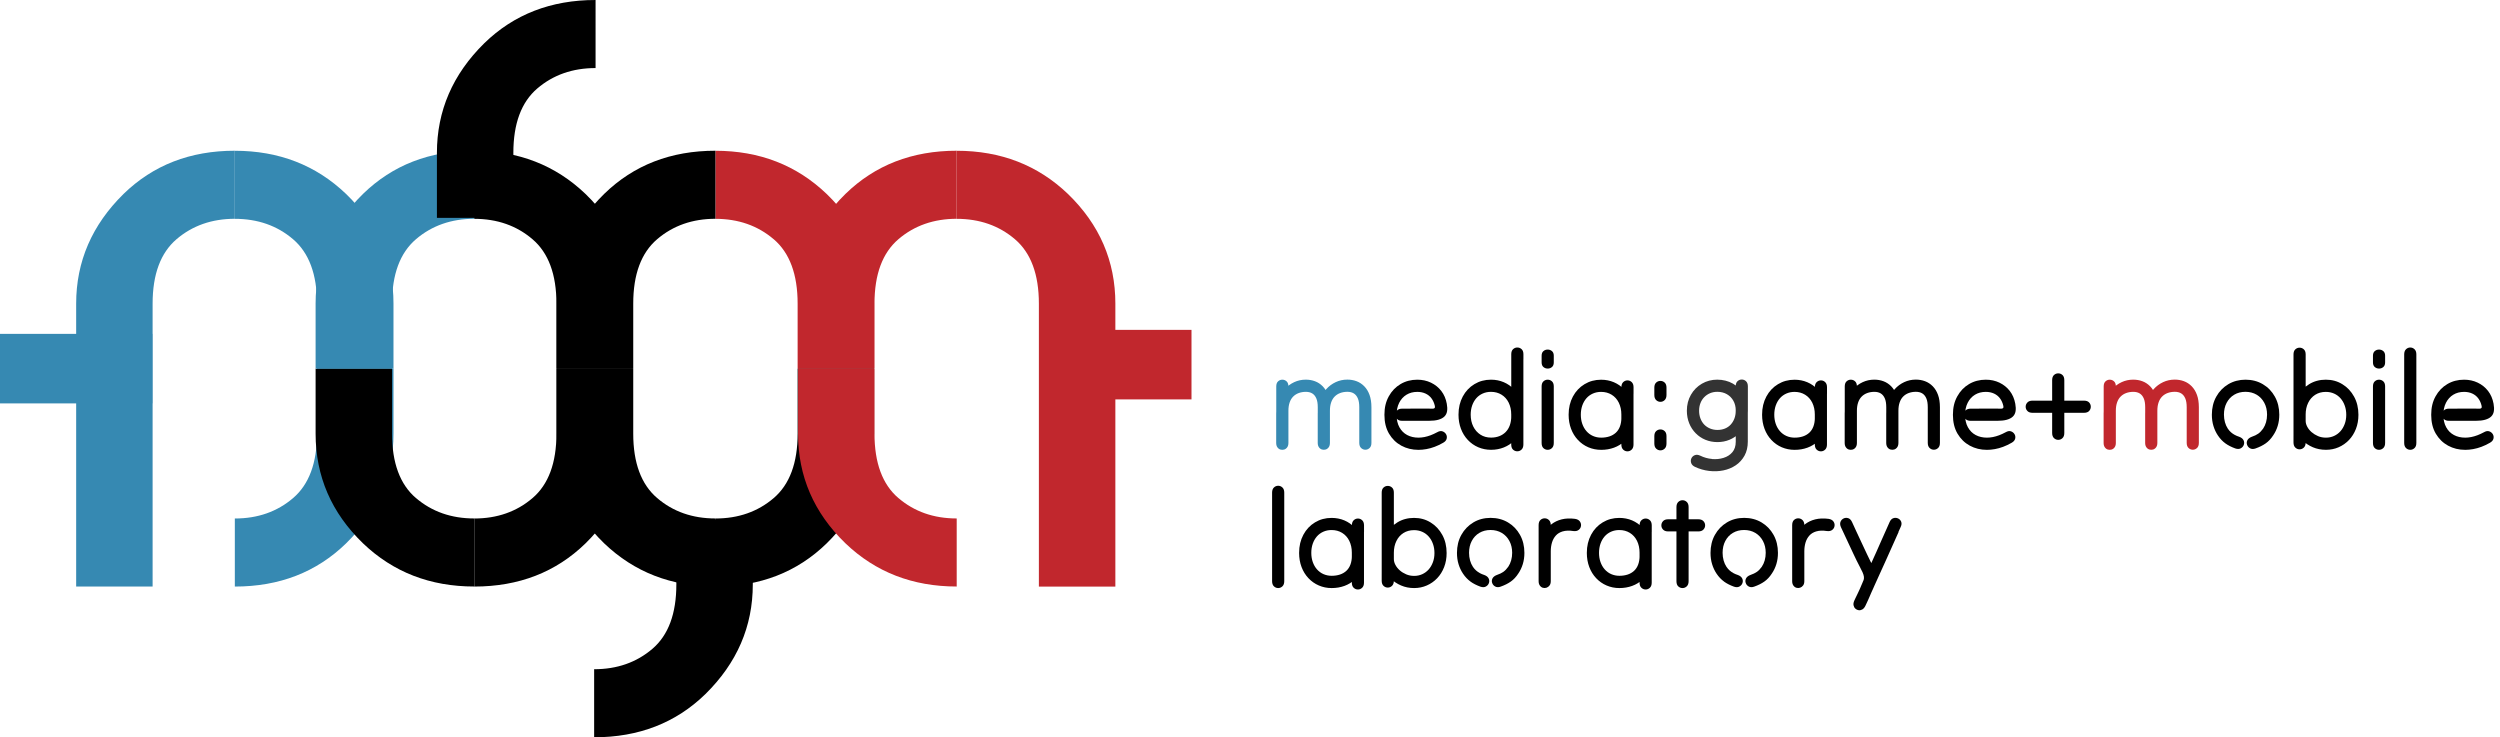 <?xml version="1.0" encoding="UTF-8"?><svg id="b" xmlns="http://www.w3.org/2000/svg" viewBox="0 0 715.53 211.02"><g id="c"><g><g><path d="m43.68,86.91c0-8.39,2.28-14.53,6.84-18.44,4.56-3.9,10.12-5.85,16.69-5.85h0v-19.48h0c-12.77,0-23.38,4.12-31.84,12.36-9.05,8.9-13.57,19.37-13.57,31.4v80.97h21.88v-80.97Z" style="fill:#3689b2;"/><path d="m112.62,86.91c0-12.18-4.53-22.65-13.57-31.4-8.61-8.24-19.22-12.36-31.84-12.36v19.48c6.56,0,12.13,1.95,16.68,5.85,4.56,3.9,6.84,10.05,6.84,18.44v18.6h21.89v-18.6Z" style="fill:#3689b2;"/><path d="m90.73,105.51v18.6c0,8.39-2.28,14.54-6.84,18.44-4.56,3.9-10.12,5.85-16.68,5.85v19.48c12.76,0,23.38-4.12,31.84-12.36,9.05-8.9,13.57-19.37,13.57-31.4v-18.6h-21.89Z" style="fill:#3689b2;"/></g><path d="m43.59,95.55v19.91H0s0-19.91,0-19.91h9.66s33.93,0,33.93,0Z" style="fill:#3689b2;"/></g><g><path d="m119.05,142.55c-4.56-3.9-6.84-10.05-6.84-18.44v-18.6h-21.88v18.6c0,12.18,4.52,22.65,13.57,31.4,8.61,8.24,19.22,12.36,31.84,12.36h0v-19.48h0c-6.57,0-12.13-1.95-16.69-5.85Z"/><path d="m112.21,86.91c0-8.39,2.28-14.53,6.84-18.44,4.56-3.9,10.12-5.85,16.69-5.85h0v-19.48h0c-12.77,0-23.38,4.12-31.84,12.36-9.05,8.9-13.57,19.37-13.57,31.4v18.6h21.88v-18.6Z" style="fill:#3689b2;"/><path d="m181.15,86.91c0-12.18-4.53-22.65-13.57-31.4-8.61-8.24-19.22-12.36-31.84-12.36v19.48c6.56,0,12.13,1.95,16.68,5.85,4.56,3.9,6.84,10.05,6.84,18.44v18.6h21.89v-18.6Z"/><path d="m159.26,105.51v18.6c0,8.39-2.28,14.54-6.84,18.44-4.56,3.9-10.12,5.85-16.68,5.85v19.48c12.76,0,23.38-4.12,31.84-12.36,9.05-8.9,13.57-19.37,13.57-31.4v-18.6h-21.89Z"/><path d="m146.93,43.77c0-8.39,2.28-14.53,6.84-18.44,4.56-3.9,10.12-5.85,16.69-5.85h0V0h0c-12.77,0-23.38,4.12-31.84,12.36-9.05,8.9-13.57,19.37-13.57,31.4v18.6h21.88v-18.6Z"/></g><g><g><path d="m221.45,68.47c4.56,3.9,6.84,10.05,6.84,18.44v18.6h21.88v-18.6c0-12.18-4.52-22.65-13.57-31.4-8.61-8.24-19.22-12.36-31.84-12.36h0v19.48h0c6.57,0,12.13,1.95,16.69,5.85Z" style="fill:#c1272d;"/><path d="m228.29,124.11c0,8.39-2.28,14.53-6.84,18.44-4.56,3.9-10.12,5.85-16.69,5.85h0v19.48h0c12.77,0,23.38-4.12,31.84-12.36,9.05-8.9,13.57-19.37,13.57-31.4v-18.6h-21.88v18.6Z"/><path d="m159.35,124.11c0,12.18,4.53,22.65,13.57,31.4,8.61,8.24,19.22,12.36,31.84,12.36v-19.48c-6.56,0-12.13-1.95-16.68-5.85-4.56-3.9-6.84-10.05-6.84-18.44v-18.6h-21.89v18.6Z"/><path d="m181.24,105.51v-18.6c0-8.39,2.28-14.54,6.84-18.44,4.56-3.9,10.12-5.85,16.68-5.85v-19.48c-12.76,0-23.38,4.12-31.84,12.36-9.05,8.9-13.57,19.37-13.57,31.4v18.6h21.89Z"/></g><path d="m193.58,167.25c0,8.39-2.28,14.53-6.84,18.44-4.56,3.9-10.12,5.85-16.69,5.85h0v19.48h0c12.77,0,23.38-4.12,31.84-12.36,9.05-8.9,13.57-19.37,13.57-31.4v-18.6h-21.88v18.6Z"/></g><g><path d="m257.13,142.55c-4.56-3.9-6.84-10.05-6.84-18.44v-18.6h-21.88v18.6c0,12.18,4.52,22.65,13.57,31.4,8.61,8.24,19.22,12.36,31.84,12.36h0v-19.48h0c-6.57,0-12.13-1.95-16.69-5.85Z" style="fill:#c1272d;"/><path d="m250.29,86.91c0-8.39,2.28-14.53,6.84-18.44,4.56-3.9,10.12-5.85,16.69-5.85h0v-19.48h0c-12.77,0-23.38,4.12-31.84,12.36-9.05,8.9-13.57,19.37-13.57,31.4v18.6h21.88v-18.6Z" style="fill:#c1272d;"/><path d="m319.23,86.91c0-12.18-4.53-22.65-13.57-31.4-8.61-8.24-19.22-12.36-31.84-12.36v19.48c6.56,0,12.13,1.95,16.68,5.85,4.56,3.9,6.84,10.05,6.84,18.44v80.97h21.89v-80.97Z" style="fill:#c1272d;"/><path d="m341.02,94.41v19.91h-43.59s0-19.91,0-19.91h9.66s33.93,0,33.93,0Z" style="fill:#c1272d;"/></g><g><path d="m368.74,112.19v14.58c0,.52-.12.94-.35,1.26-.23.32-.52.53-.87.64-.35.1-.7.1-1.04,0-.35-.1-.64-.32-.87-.64-.23-.32-.35-.74-.35-1.26v-8.43c0-1.42.21-2.71.64-3.89.42-1.17,1.02-2.19,1.8-3.06.77-.86,1.68-1.53,2.71-2.01,1.03-.48,2.14-.72,3.33-.72.93,0,1.8.15,2.63.46.83.31,1.56.79,2.21,1.45.64.66,1.15,1.48,1.51,2.48.36.99.54,2.17.54,3.54v10.17c0,.52-.12.94-.35,1.26-.23.32-.52.53-.87.64-.35.1-.7.1-1.04,0-.35-.1-.64-.32-.87-.64-.23-.32-.35-.74-.35-1.26v-8.43c0-1.42.21-2.71.64-3.89.43-1.17,1.03-2.19,1.8-3.06.77-.86,1.68-1.53,2.71-2.01,1.03-.48,2.14-.72,3.33-.72.93,0,1.8.15,2.63.46.83.31,1.56.79,2.21,1.45s1.15,1.48,1.51,2.48c.36.99.54,2.17.54,3.54v10.17c0,.65-.17,1.14-.52,1.47-.35.33-.75.5-1.22.5s-.87-.17-1.22-.5c-.35-.33-.52-.83-.52-1.47v-10.17c0-1.06-.13-1.91-.41-2.55-.27-.64-.66-1.12-1.16-1.43s-1.12-.46-1.84-.46-1.43.12-2.05.35c-.62.23-1.15.57-1.59,1.02s-.77,1.01-1,1.68c-.23.67-.35,1.46-.35,2.36v9.21c0,.52-.12.94-.35,1.26-.23.32-.52.53-.87.64-.35.1-.7.1-1.04,0-.35-.1-.64-.32-.87-.64-.23-.32-.35-.74-.35-1.26v-10.17c0-1.06-.13-1.91-.41-2.55-.27-.64-.66-1.12-1.16-1.43s-1.12-.46-1.84-.46-1.43.12-2.05.35c-.62.23-1.15.57-1.59,1.02s-.77,1.01-1,1.68c-.23.67-.35,1.46-.35,2.36v9.21c0,.52-.12.94-.35,1.26-.23.32-.52.53-.87.64-.35.1-.7.1-1.04,0-.35-.1-.64-.32-.87-.64-.23-.32-.35-.74-.35-1.26v-16.17c0-.64.17-1.13.52-1.45.35-.32.75-.48,1.22-.48s.87.16,1.22.48c.35.32.52.81.52,1.45v1.59Z" style="fill:#3689b2;"/><path d="m403.71,116.95h5.22c.31,0,.59,0,.83.02.25.01.44,0,.58-.04s.25-.11.31-.21c.06-.1.07-.28.02-.54-.18-.82-.5-1.54-.95-2.15-.45-.61-1.03-1.07-1.72-1.39-.7-.32-1.48-.48-2.36-.48-1.16,0-2.19.27-3.08.81s-1.59,1.31-2.09,2.3-.75,2.15-.75,3.46c0,1.39.27,2.58.81,3.56.54.98,1.28,1.72,2.22,2.22s2.02.75,3.23.75c.54,0,1.11-.06,1.7-.17.59-.12,1.19-.29,1.8-.52.61-.23,1.22-.52,1.84-.85.57-.33,1.08-.43,1.53-.27.45.15.79.43,1.03.83.23.4.29.83.17,1.3-.12.46-.46.85-1.03,1.16-.8.46-1.6.84-2.4,1.14-.8.3-1.59.52-2.38.66-.79.14-1.54.21-2.26.21-1.8,0-3.44-.4-4.91-1.2-1.47-.8-2.64-1.95-3.52-3.44-.88-1.5-1.31-3.29-1.31-5.38s.41-3.77,1.24-5.28c.83-1.51,1.95-2.68,3.37-3.52,1.42-.84,3.02-1.26,4.8-1.26,1.42,0,2.72.28,3.91.85,1.19.57,2.17,1.36,2.96,2.38.79,1.02,1.31,2.24,1.57,3.66.15.8.18,1.51.08,2.13-.1.62-.36,1.13-.77,1.53-.41.4-.99.7-1.72.91-.73.21-1.64.31-2.73.31h-7.62c-.65,0-1.14-.17-1.47-.52s-.5-.75-.5-1.22.17-.87.5-1.22.83-.52,1.47-.52h2.4Z"/><path d="m436.01,102.83v16.32c0,1.47-.23,2.79-.7,3.96-.46,1.17-1.12,2.18-1.95,3.02-.84.84-1.82,1.48-2.94,1.93-1.12.45-2.34.68-3.66.68s-2.54-.25-3.67-.73c-1.14-.49-2.13-1.19-2.98-2.09-.85-.9-1.51-1.97-1.97-3.19-.46-1.22-.7-2.57-.7-4.04,0-1.96.41-3.69,1.22-5.2.81-1.51,1.92-2.69,3.33-3.54,1.41-.85,2.98-1.28,4.74-1.28,1.32,0,2.53.24,3.66.72,1.12.48,2.1,1.16,2.94,2.05s1.5,1.94,1.97,3.15c.48,1.21.71,2.55.71,4.02v8.59c0,.64-.17,1.13-.52,1.47-.35.33-.75.5-1.22.5s-.87-.16-1.22-.48c-.35-.32-.52-.82-.52-1.49v-8.59c0-1.26-.25-2.38-.73-3.37-.49-.98-1.17-1.74-2.05-2.28-.88-.54-1.88-.81-3.02-.81-.85,0-1.64.16-2.36.48-.72.32-1.33.77-1.84,1.35-.5.58-.9,1.27-1.18,2.07s-.42,1.68-.42,2.63c0,1.26.24,2.39.73,3.38.49.99,1.17,1.77,2.05,2.34.88.57,1.9.85,3.06.85.85,0,1.63-.14,2.34-.41.71-.27,1.32-.67,1.84-1.2.52-.53.91-1.17,1.18-1.93.27-.76.41-1.62.41-2.57v-17.75c0-.64.17-1.13.52-1.45.35-.32.75-.48,1.22-.48s.87.16,1.22.48c.35.32.52.81.52,1.45v1.43Z"/><path d="m441.23,103.02v-1.2c0-.59.17-1.04.52-1.33.35-.3.75-.44,1.22-.44s.87.15,1.22.44c.35.3.52.74.52,1.33v1.9c0,.59-.17,1.04-.52,1.33-.35.3-.75.44-1.22.44s-.87-.15-1.22-.44c-.35-.3-.52-.74-.52-1.33v-.7Zm0,22.09v-14.51c0-.64.17-1.13.52-1.45.35-.32.75-.48,1.22-.48s.87.16,1.22.48c.35.32.52.81.52,1.45v16.17c0,.65-.17,1.14-.52,1.47-.35.33-.75.5-1.22.5s-.87-.16-1.22-.48c-.35-.32-.52-.82-.52-1.49v-1.66Z"/><path d="m467.53,112.69v6.85c0,1.47-.23,2.77-.7,3.91-.46,1.14-1.12,2.1-1.95,2.88-.84.79-1.82,1.39-2.94,1.8-1.12.41-2.34.62-3.66.62s-2.54-.25-3.67-.73c-1.14-.49-2.13-1.19-2.98-2.09-.85-.9-1.51-1.97-1.97-3.19-.46-1.22-.7-2.57-.7-4.04,0-1.96.41-3.69,1.22-5.2.81-1.51,1.92-2.69,3.33-3.54,1.41-.85,2.98-1.28,4.74-1.28,1.32,0,2.53.24,3.66.72,1.12.48,2.1,1.16,2.94,2.05s1.5,1.94,1.97,3.15c.48,1.21.71,2.55.71,4.02v8.59c0,.64-.17,1.13-.52,1.47-.35.33-.75.5-1.22.5s-.87-.17-1.22-.5c-.35-.34-.52-.83-.52-1.47v-8.59c0-1.26-.25-2.38-.73-3.37-.49-.98-1.17-1.74-2.05-2.28-.88-.54-1.88-.81-3.02-.81-.85,0-1.64.16-2.36.48-.72.32-1.33.77-1.84,1.35-.5.58-.9,1.27-1.18,2.07s-.42,1.68-.42,2.63.14,1.83.42,2.63c.28.8.68,1.5,1.2,2.09.52.59,1.13,1.05,1.86,1.37.72.32,1.51.48,2.36.48s1.63-.12,2.34-.35c.71-.23,1.32-.59,1.84-1.06.52-.48.91-1.08,1.18-1.8.27-.72.41-1.56.41-2.51v-8.7c0-.64.17-1.13.52-1.47.35-.33.75-.5,1.22-.5s.87.17,1.22.5c.35.34.52.83.52,1.47v1.86Z"/><path d="m473.49,112.23v-1.28c0-.64.17-1.13.52-1.45.35-.32.75-.48,1.22-.48s.87.16,1.22.48c.35.32.52.81.52,1.45v2.09c0,.64-.17,1.13-.52,1.47-.35.34-.75.5-1.22.5s-.87-.17-1.22-.5c-.35-.33-.52-.83-.52-1.47v-.81Zm0,13.89v-1.28c0-.64.17-1.13.52-1.45.35-.32.75-.48,1.22-.48s.87.16,1.22.48c.35.32.52.81.52,1.45v2.09c0,.65-.17,1.14-.52,1.47-.35.33-.75.5-1.22.5s-.87-.17-1.22-.5c-.35-.33-.52-.82-.52-1.47v-.81Z"/></g><g><path d="m489.98,131.38c1.16.1,2.26,0,3.31-.33,1.04-.32,1.89-.86,2.53-1.62.64-.76.97-1.76.97-3v-8.94c0-1.06-.23-1.99-.68-2.79-.45-.8-1.07-1.42-1.86-1.88-.79-.45-1.7-.68-2.73-.68-.77,0-1.48.14-2.11.41-.63.27-1.18.65-1.64,1.12-.46.48-.83,1.04-1.08,1.7-.26.66-.39,1.39-.39,2.19s.13,1.54.39,2.22c.26.68.62,1.26,1.08,1.74.46.48,1.02.85,1.66,1.12.64.27,1.35.41,2.13.41s1.48-.13,2.13-.39c.64-.26,1.19-.63,1.64-1.12.45-.49.81-1.06,1.06-1.72.26-.66.39-1.39.39-2.19v-7.04c0-.67.17-1.17.52-1.49.35-.32.75-.48,1.22-.48s.87.17,1.22.5c.35.34.52.83.52,1.47v7.04c0,1.29-.22,2.48-.66,3.56s-1.05,2.02-1.84,2.82c-.79.8-1.71,1.42-2.77,1.86-1.06.44-2.21.66-3.44.66s-2.38-.22-3.44-.66c-1.06-.44-1.99-1.06-2.79-1.88-.8-.81-1.42-1.77-1.86-2.86-.44-1.1-.66-2.29-.66-3.58,0-1.7.39-3.22,1.16-4.56.77-1.34,1.82-2.4,3.13-3.17,1.32-.77,2.79-1.16,4.41-1.16s3.17.38,4.49,1.14c1.31.76,2.35,1.81,3.11,3.13s1.14,2.84,1.14,4.54v8.94c0,1.52-.31,2.85-.93,3.98-.62,1.13-1.46,2.06-2.51,2.77-1.06.71-2.24,1.2-3.56,1.47-1.31.27-2.68.32-4.08.15-1.41-.17-2.77-.56-4.08-1.18-.57-.28-.92-.66-1.06-1.12-.14-.46-.12-.9.08-1.32.19-.41.52-.71.97-.89.45-.18.97-.13,1.57.15,1.06.52,2.17.83,3.33.93Z" style="fill:#333;"/><path d="m522.9,112.69v6.85c0,1.47-.23,2.77-.7,3.91-.46,1.14-1.12,2.1-1.95,2.88-.84.79-1.82,1.39-2.94,1.8-1.12.41-2.34.62-3.66.62s-2.54-.25-3.67-.73c-1.14-.49-2.13-1.19-2.98-2.09-.85-.9-1.51-1.97-1.97-3.19-.46-1.22-.7-2.57-.7-4.04,0-1.96.41-3.69,1.22-5.2.81-1.51,1.92-2.69,3.33-3.54,1.41-.85,2.98-1.28,4.74-1.28,1.32,0,2.53.24,3.66.72,1.12.48,2.1,1.16,2.94,2.05s1.5,1.94,1.97,3.15c.48,1.21.71,2.55.71,4.02v8.59c0,.64-.17,1.13-.52,1.47-.35.33-.75.5-1.22.5s-.87-.17-1.22-.5c-.35-.34-.52-.83-.52-1.47v-8.59c0-1.26-.25-2.38-.73-3.37-.49-.98-1.17-1.74-2.05-2.28-.88-.54-1.88-.81-3.02-.81-.85,0-1.64.16-2.36.48-.72.32-1.33.77-1.84,1.35-.5.58-.9,1.27-1.18,2.07s-.42,1.68-.42,2.63.14,1.83.42,2.63c.28.8.68,1.5,1.2,2.09.52.59,1.13,1.05,1.86,1.37.72.32,1.51.48,2.36.48s1.63-.12,2.34-.35c.71-.23,1.32-.59,1.84-1.06.52-.48.91-1.08,1.18-1.8.27-.72.41-1.56.41-2.51v-8.7c0-.64.17-1.13.52-1.47.35-.33.75-.5,1.22-.5s.87.17,1.22.5c.35.34.52.83.52,1.47v1.86Z"/><path d="m531.45,112.19v14.58c0,.52-.12.94-.35,1.26-.23.32-.52.53-.87.64-.35.1-.7.1-1.04,0-.35-.1-.64-.32-.87-.64-.23-.32-.35-.74-.35-1.26v-8.43c0-1.42.21-2.71.64-3.89.42-1.17,1.02-2.19,1.8-3.06.77-.86,1.68-1.53,2.71-2.01,1.03-.48,2.14-.72,3.33-.72.93,0,1.8.15,2.63.46.83.31,1.56.79,2.21,1.45.64.66,1.15,1.48,1.51,2.48.36.99.54,2.17.54,3.54v10.17c0,.52-.12.94-.35,1.26-.23.32-.52.53-.87.64-.35.1-.7.1-1.04,0-.35-.1-.64-.32-.87-.64-.23-.32-.35-.74-.35-1.26v-8.43c0-1.42.21-2.71.64-3.89.43-1.17,1.03-2.19,1.8-3.06.77-.86,1.68-1.53,2.71-2.01,1.03-.48,2.14-.72,3.33-.72.93,0,1.8.15,2.63.46.83.31,1.56.79,2.21,1.45s1.15,1.48,1.51,2.48c.36.99.54,2.17.54,3.54v10.17c0,.65-.17,1.14-.52,1.47-.35.33-.75.5-1.22.5s-.87-.17-1.22-.5c-.35-.33-.52-.83-.52-1.47v-10.17c0-1.06-.13-1.91-.41-2.55-.27-.64-.66-1.12-1.16-1.43s-1.12-.46-1.84-.46-1.43.12-2.05.35c-.62.23-1.15.57-1.59,1.02s-.77,1.01-1,1.68c-.23.67-.35,1.46-.35,2.36v9.21c0,.52-.12.94-.35,1.26-.23.32-.52.53-.87.64-.35.1-.7.1-1.04,0-.35-.1-.64-.32-.87-.64-.23-.32-.35-.74-.35-1.26v-10.17c0-1.06-.13-1.91-.41-2.55-.27-.64-.66-1.12-1.16-1.43s-1.12-.46-1.84-.46-1.43.12-2.05.35c-.62.23-1.15.57-1.59,1.02s-.77,1.01-1,1.68c-.23.67-.35,1.46-.35,2.36v9.21c0,.52-.12.94-.35,1.26-.23.32-.52.53-.87.64-.35.1-.7.1-1.04,0-.35-.1-.64-.32-.87-.64-.23-.32-.35-.74-.35-1.26v-16.17c0-.64.17-1.13.52-1.45.35-.32.75-.48,1.22-.48s.87.16,1.22.48c.35.32.52.81.52,1.45v1.59Z"/><path d="m566.42,116.95h5.22c.31,0,.59,0,.83.02.25.01.44,0,.58-.04s.25-.11.31-.21c.06-.1.07-.28.02-.54-.18-.82-.5-1.54-.95-2.15-.45-.61-1.03-1.07-1.72-1.39-.7-.32-1.48-.48-2.36-.48-1.16,0-2.19.27-3.08.81s-1.59,1.31-2.09,2.3-.75,2.15-.75,3.46c0,1.39.27,2.58.81,3.56.54.98,1.28,1.72,2.22,2.22s2.02.75,3.23.75c.54,0,1.11-.06,1.7-.17.59-.12,1.19-.29,1.8-.52.61-.23,1.22-.52,1.84-.85.57-.33,1.08-.43,1.53-.27.45.15.79.43,1.03.83.23.4.29.83.17,1.3-.12.46-.46.85-1.03,1.16-.8.46-1.6.84-2.4,1.14-.8.3-1.59.52-2.38.66-.79.14-1.54.21-2.26.21-1.8,0-3.44-.4-4.91-1.2-1.47-.8-2.64-1.95-3.52-3.44-.88-1.5-1.31-3.29-1.31-5.38s.41-3.77,1.24-5.28c.83-1.51,1.95-2.68,3.37-3.52,1.42-.84,3.02-1.26,4.8-1.26,1.42,0,2.72.28,3.91.85,1.19.57,2.17,1.36,2.96,2.38.79,1.02,1.31,2.24,1.57,3.66.15.8.18,1.51.08,2.13-.1.62-.36,1.13-.77,1.53-.41.4-.99.7-1.72.91-.73.21-1.64.31-2.73.31h-7.62c-.65,0-1.14-.17-1.47-.52s-.5-.75-.5-1.22.17-.87.5-1.22.83-.52,1.47-.52h2.4Z"/><path d="m591.35,118.15h-9.61c-.65,0-1.14-.17-1.47-.52-.34-.35-.5-.75-.5-1.22s.17-.87.5-1.22c.33-.35.82-.52,1.47-.52h14.7c.67,0,1.17.17,1.49.52s.48.75.48,1.22-.16.87-.48,1.22-.82.52-1.49.52h-5.09Zm-.52-4.29v10.06c0,.65-.17,1.14-.52,1.47-.35.34-.75.5-1.22.5s-.87-.17-1.22-.5c-.35-.33-.52-.82-.52-1.47v-15.09c0-.67.17-1.17.52-1.49.35-.32.75-.48,1.22-.48s.87.16,1.22.48c.35.32.52.82.52,1.49v5.03Z"/><path d="m605.56,112.19v14.58c0,.52-.12.94-.35,1.26-.23.32-.52.53-.87.64-.35.1-.7.1-1.04,0-.35-.1-.64-.32-.87-.64-.23-.32-.35-.74-.35-1.26v-8.43c0-1.42.21-2.71.64-3.89.42-1.17,1.02-2.19,1.8-3.06.77-.86,1.68-1.53,2.71-2.01,1.03-.48,2.14-.72,3.33-.72.93,0,1.8.15,2.63.46.83.31,1.56.79,2.21,1.45.64.66,1.15,1.48,1.51,2.48.36.99.54,2.17.54,3.54v10.17c0,.52-.12.94-.35,1.26-.23.32-.52.53-.87.64-.35.1-.7.1-1.04,0-.35-.1-.64-.32-.87-.64-.23-.32-.35-.74-.35-1.26v-8.43c0-1.42.21-2.71.64-3.89.43-1.17,1.03-2.19,1.8-3.06.77-.86,1.68-1.53,2.71-2.01,1.03-.48,2.14-.72,3.33-.72.93,0,1.8.15,2.63.46.83.31,1.56.79,2.21,1.45s1.15,1.48,1.51,2.48c.36.99.54,2.17.54,3.54v10.17c0,.65-.17,1.14-.52,1.47-.35.33-.75.5-1.22.5s-.87-.17-1.22-.5c-.35-.33-.52-.83-.52-1.47v-10.17c0-1.06-.13-1.91-.41-2.55-.27-.64-.66-1.12-1.16-1.43s-1.12-.46-1.84-.46-1.43.12-2.05.35c-.62.23-1.15.57-1.59,1.02s-.77,1.01-1,1.68c-.23.67-.35,1.46-.35,2.36v9.21c0,.52-.12.94-.35,1.26-.23.32-.52.53-.87.64-.35.1-.7.1-1.04,0-.35-.1-.64-.32-.87-.64-.23-.32-.35-.74-.35-1.26v-10.17c0-1.06-.13-1.91-.41-2.55-.27-.64-.66-1.12-1.16-1.43s-1.12-.46-1.84-.46-1.43.12-2.05.35c-.62.23-1.15.57-1.59,1.02s-.77,1.01-1,1.68c-.23.67-.35,1.46-.35,2.36v9.21c0,.52-.12.94-.35,1.26-.23.32-.52.53-.87.64-.35.1-.7.1-1.04,0-.35-.1-.64-.32-.87-.64-.23-.32-.35-.74-.35-1.26v-16.17c0-.64.17-1.13.52-1.45.35-.32.75-.48,1.22-.48s.87.16,1.22.48c.35.32.52.81.52,1.45v1.59Z" style="fill:#c1272d;"/><path d="m636.95,126.91c-.81-.58-1.53-1.33-2.15-2.26-.54-.8-.97-1.7-1.28-2.71s-.46-2.09-.46-3.25c0-1.93.42-3.66,1.26-5.16.84-1.51,1.99-2.69,3.44-3.56,1.46-.86,3.1-1.3,4.93-1.3s3.51.43,4.97,1.3c1.46.86,2.6,2.05,3.44,3.56.84,1.51,1.26,3.23,1.26,5.16,0,1.13-.15,2.2-.45,3.19-.3.99-.73,1.9-1.3,2.73-.62.95-1.33,1.72-2.13,2.28-.8.57-1.78,1.06-2.94,1.47-.59.21-1.1.19-1.53-.04s-.72-.57-.87-1.01c-.16-.44-.13-.87.08-1.3.21-.43.62-.75,1.24-.99.77-.26,1.4-.56,1.89-.91s.95-.83,1.39-1.45c.36-.54.64-1.15.83-1.82.19-.67.29-1.39.29-2.17,0-1.26-.26-2.39-.79-3.38-.53-.99-1.26-1.77-2.19-2.32-.93-.55-2-.83-3.21-.83s-2.28.28-3.21.83c-.93.55-1.65,1.33-2.17,2.32-.52.99-.77,2.12-.77,3.38,0,.77.1,1.5.29,2.19.19.68.47,1.3.83,1.84.28.41.59.76.91,1.04.32.28.68.53,1.06.73.39.21.81.39,1.28.54.62.23,1.03.56,1.24.99.21.43.23.86.08,1.3-.15.44-.44.77-.87,1.01s-.95.24-1.57.04c-1.08-.39-2.03-.87-2.84-1.45Z"/><path d="m656.43,124.67v-6.02c0-1.96.4-3.69,1.2-5.18.8-1.5,1.9-2.67,3.29-3.52s2.98-1.28,4.76-1.28,3.33.43,4.74,1.3c1.41.86,2.52,2.05,3.35,3.56.83,1.51,1.24,3.24,1.24,5.2,0,1.47-.24,2.82-.72,4.04-.48,1.23-1.14,2.28-1.99,3.17s-1.84,1.58-2.96,2.07c-1.12.49-2.33.73-3.62.73-1.37,0-2.62-.25-3.75-.73-1.13-.49-2.11-1.13-2.94-1.93-.83-.8-1.46-1.67-1.92-2.61-.45-.94-.68-1.86-.68-2.77v-19.26c0-.64.17-1.13.52-1.45.35-.32.75-.48,1.22-.48s.87.16,1.22.48c.35.32.52.81.52,1.45v19.03c0,.54.15,1.1.45,1.66.3.57.71,1.08,1.24,1.55.53.46,1.14.84,1.84,1.14.7.3,1.46.44,2.28.44s1.59-.16,2.3-.48c.71-.32,1.32-.77,1.84-1.35.52-.58.92-1.27,1.22-2.07s.45-1.68.45-2.63-.14-1.83-.43-2.63c-.28-.8-.68-1.5-1.2-2.09-.52-.59-1.13-1.05-1.86-1.37-.72-.32-1.51-.48-2.36-.48-1.16,0-2.17.28-3.04.83-.86.55-1.54,1.32-2.01,2.3-.48.98-.72,2.1-.72,3.37v7.97c0,.65-.17,1.14-.52,1.47-.35.33-.75.5-1.22.5s-.87-.17-1.22-.5c-.35-.33-.52-.83-.52-1.47v-1.95Z"/><path d="m679.17,103.02v-1.2c0-.59.17-1.04.52-1.33.35-.3.75-.44,1.22-.44s.87.15,1.22.44c.35.3.52.74.52,1.33v1.9c0,.59-.17,1.04-.52,1.33-.35.3-.75.44-1.22.44s-.87-.15-1.22-.44c-.35-.3-.52-.74-.52-1.33v-.7Zm0,22.09v-14.51c0-.64.17-1.13.52-1.45.35-.32.75-.48,1.22-.48s.87.16,1.22.48c.35.32.52.81.52,1.45v16.17c0,.65-.17,1.14-.52,1.47-.35.33-.75.5-1.22.5s-.87-.16-1.22-.48c-.35-.32-.52-.82-.52-1.49v-1.66Z"/><path d="m688.11,125.03v-23.6c0-.64.17-1.13.52-1.47.35-.33.75-.5,1.22-.5s.87.17,1.22.5c.35.34.52.83.52,1.47v25.34c0,.65-.17,1.14-.52,1.47-.35.33-.75.5-1.22.5s-.87-.17-1.22-.5c-.35-.33-.52-.83-.52-1.47v-1.74Z"/><path d="m703.31,116.95h5.22c.31,0,.59,0,.83.02.25.01.44,0,.58-.04s.25-.11.31-.21c.06-.1.07-.28.02-.54-.18-.82-.5-1.54-.95-2.15-.45-.61-1.03-1.07-1.72-1.39-.7-.32-1.48-.48-2.36-.48-1.16,0-2.19.27-3.08.81s-1.59,1.31-2.09,2.3-.75,2.15-.75,3.46c0,1.39.27,2.58.81,3.56.54.98,1.28,1.72,2.22,2.22s2.02.75,3.23.75c.54,0,1.11-.06,1.7-.17.59-.12,1.19-.29,1.8-.52.61-.23,1.22-.52,1.84-.85.57-.33,1.08-.43,1.53-.27.45.15.79.43,1.03.83.23.4.29.83.17,1.3-.12.46-.46.85-1.03,1.16-.8.46-1.6.84-2.4,1.14-.8.3-1.59.52-2.38.66-.79.14-1.54.21-2.26.21-1.8,0-3.44-.4-4.91-1.2-1.47-.8-2.64-1.95-3.52-3.44-.88-1.5-1.31-3.29-1.31-5.38s.41-3.77,1.24-5.28c.83-1.51,1.95-2.68,3.37-3.52,1.42-.84,3.02-1.26,4.8-1.26,1.42,0,2.72.28,3.91.85,1.19.57,2.17,1.36,2.96,2.38.79,1.02,1.31,2.24,1.57,3.66.15.8.18,1.51.08,2.13-.1.62-.36,1.13-.77,1.53-.41.4-.99.7-1.72.91-.73.21-1.64.31-2.73.31h-7.62c-.65,0-1.14-.17-1.47-.52s-.5-.75-.5-1.22.17-.87.5-1.22.83-.52,1.47-.52h2.4Z"/></g><g><path d="m364.09,164.59v-23.59c0-.64.17-1.13.52-1.47.35-.33.75-.5,1.22-.5s.87.17,1.22.5c.35.33.52.83.52,1.47v25.34c0,.64-.17,1.13-.52,1.47-.35.33-.75.5-1.22.5s-.87-.17-1.22-.5c-.35-.33-.52-.83-.52-1.47v-1.74Z"/><path d="m390.39,152.25v6.85c0,1.47-.23,2.77-.7,3.91-.46,1.14-1.12,2.1-1.95,2.88-.84.79-1.82,1.39-2.94,1.8-1.12.41-2.34.62-3.66.62s-2.54-.25-3.67-.74c-1.14-.49-2.13-1.19-2.98-2.09-.85-.9-1.51-1.97-1.97-3.19-.46-1.22-.7-2.57-.7-4.04,0-1.96.41-3.69,1.22-5.2.81-1.51,1.92-2.69,3.33-3.54,1.41-.85,2.98-1.28,4.74-1.28,1.32,0,2.53.24,3.66.71,1.12.48,2.1,1.16,2.94,2.05s1.5,1.94,1.97,3.15c.48,1.21.71,2.55.71,4.02v8.59c0,.65-.17,1.13-.52,1.47-.35.33-.75.5-1.22.5s-.87-.17-1.22-.5c-.35-.33-.52-.82-.52-1.47v-8.59c0-1.26-.25-2.38-.73-3.37-.49-.98-1.17-1.74-2.05-2.28-.88-.54-1.88-.81-3.02-.81-.85,0-1.64.16-2.36.48-.72.32-1.33.77-1.84,1.35-.5.58-.9,1.27-1.18,2.07-.28.8-.42,1.68-.42,2.63s.14,1.83.42,2.63.68,1.5,1.2,2.09c.52.59,1.13,1.05,1.86,1.37s1.51.48,2.36.48,1.63-.12,2.34-.35c.71-.23,1.32-.59,1.84-1.06.52-.48.91-1.08,1.18-1.8.27-.72.41-1.56.41-2.51v-8.7c0-.64.17-1.13.52-1.47.35-.33.75-.5,1.22-.5s.87.17,1.22.5c.35.33.52.83.52,1.47v1.86Z"/><path d="m395.46,164.22v-6.01c0-1.96.4-3.69,1.2-5.18.8-1.5,1.9-2.67,3.29-3.52,1.39-.85,2.98-1.28,4.76-1.28s3.33.43,4.74,1.3c1.41.86,2.52,2.05,3.35,3.56.83,1.51,1.24,3.24,1.24,5.2,0,1.47-.24,2.82-.72,4.04-.48,1.23-1.14,2.28-1.99,3.17s-1.84,1.58-2.96,2.07-2.33.74-3.62.74c-1.37,0-2.62-.25-3.75-.74s-2.11-1.13-2.94-1.93c-.83-.8-1.46-1.67-1.92-2.61s-.68-1.86-.68-2.77v-19.26c0-.64.17-1.13.52-1.45.35-.32.75-.48,1.22-.48s.87.16,1.22.48c.35.32.52.81.52,1.45v19.03c0,.54.15,1.1.45,1.66.3.57.71,1.08,1.24,1.55s1.14.84,1.84,1.14c.7.3,1.46.45,2.28.45s1.59-.16,2.3-.48,1.32-.77,1.84-1.35c.52-.58.92-1.27,1.22-2.07.3-.8.45-1.68.45-2.63s-.14-1.83-.43-2.63c-.28-.8-.68-1.5-1.2-2.09-.52-.59-1.13-1.05-1.86-1.37-.72-.32-1.51-.48-2.36-.48-1.16,0-2.17.28-3.04.83-.86.55-1.54,1.32-2.01,2.3-.48.98-.72,2.1-.72,3.37v7.97c0,.65-.17,1.13-.52,1.47-.35.33-.75.5-1.22.5s-.87-.17-1.22-.5c-.35-.33-.52-.82-.52-1.47v-1.95Z"/><path d="m420.89,166.46c-.81-.58-1.53-1.33-2.15-2.26-.54-.8-.97-1.7-1.28-2.71-.31-1-.46-2.09-.46-3.25,0-1.93.42-3.66,1.26-5.16.84-1.51,1.99-2.69,3.44-3.56s3.1-1.3,4.93-1.3,3.51.43,4.97,1.3,2.6,2.05,3.44,3.56c.84,1.51,1.26,3.23,1.26,5.16,0,1.14-.15,2.2-.45,3.19-.3.99-.73,1.9-1.3,2.73-.62.96-1.33,1.72-2.13,2.28-.8.57-1.78,1.06-2.94,1.47-.59.21-1.1.19-1.53-.04s-.72-.57-.87-1.01c-.16-.44-.13-.87.08-1.3.21-.42.62-.75,1.24-.99.77-.26,1.4-.56,1.89-.91.49-.35.95-.83,1.39-1.45.36-.54.64-1.15.83-1.82.19-.67.29-1.39.29-2.17,0-1.26-.26-2.39-.79-3.38-.53-.99-1.26-1.77-2.19-2.32-.93-.55-2-.83-3.21-.83s-2.28.28-3.21.83c-.93.55-1.65,1.33-2.17,2.32-.52.99-.77,2.12-.77,3.38,0,.77.1,1.5.29,2.19.19.68.47,1.3.83,1.84.28.41.59.76.91,1.04.32.28.68.53,1.06.74s.81.39,1.28.54c.62.23,1.03.56,1.24.99.21.43.23.86.08,1.3-.15.44-.44.77-.87,1.01s-.95.25-1.57.04c-1.08-.39-2.03-.87-2.84-1.45Z"/><path d="m447.29,152.08c-.83.25-1.49.64-1.99,1.2s-.87,1.22-1.1,1.99c-.23.77-.35,1.61-.35,2.51v8.55c0,.52-.12.93-.35,1.24-.23.31-.52.52-.87.64-.35.12-.7.12-1.04.02-.35-.1-.64-.32-.87-.64-.23-.32-.35-.74-.35-1.26v-16.01c0-.67.17-1.17.52-1.49.35-.32.75-.48,1.22-.48s.87.17,1.22.5c.35.34.52.83.52,1.47v16.01c0,.52-.12.93-.35,1.24-.23.31-.52.52-.87.64-.35.12-.7.12-1.04.02-.35-.1-.64-.32-.87-.64-.23-.32-.35-.74-.35-1.26v-7.78c0-1.11.14-2.19.41-3.25s.68-2.04,1.22-2.94c.54-.9,1.22-1.68,2.05-2.32.83-.64,1.8-1.11,2.92-1.39,1.12-.28,2.39-.33,3.81-.15.64.1,1.11.35,1.39.74.28.39.39.81.33,1.28-.06.46-.28.84-.66,1.14-.37.3-.88.41-1.53.33-1.19-.18-2.19-.15-3.02.1Z"/><path d="m472.74,152.25v6.85c0,1.47-.23,2.77-.7,3.91-.46,1.14-1.12,2.1-1.95,2.88-.84.79-1.82,1.39-2.94,1.8-1.12.41-2.34.62-3.66.62s-2.54-.25-3.67-.74c-1.14-.49-2.13-1.19-2.98-2.09-.85-.9-1.51-1.97-1.97-3.19-.46-1.22-.7-2.57-.7-4.04,0-1.96.41-3.69,1.22-5.2.81-1.51,1.92-2.69,3.33-3.54,1.41-.85,2.98-1.28,4.74-1.28,1.32,0,2.53.24,3.66.71,1.12.48,2.1,1.16,2.94,2.05s1.5,1.94,1.97,3.15c.48,1.21.71,2.55.71,4.02v8.59c0,.65-.17,1.13-.52,1.47-.35.33-.75.5-1.22.5s-.87-.17-1.22-.5c-.35-.33-.52-.82-.52-1.47v-8.59c0-1.26-.25-2.38-.73-3.37-.49-.98-1.17-1.74-2.05-2.28-.88-.54-1.88-.81-3.02-.81-.85,0-1.64.16-2.36.48-.72.32-1.33.77-1.84,1.35-.5.58-.9,1.27-1.18,2.07-.28.8-.42,1.68-.42,2.63s.14,1.83.42,2.63.68,1.5,1.2,2.09c.52.59,1.13,1.05,1.86,1.37s1.51.48,2.36.48,1.63-.12,2.34-.35c.71-.23,1.32-.59,1.84-1.06.52-.48.91-1.08,1.18-1.8.27-.72.41-1.56.41-2.51v-8.7c0-.64.17-1.13.52-1.47.35-.33.75-.5,1.22-.5s.87.17,1.22.5c.35.33.52.83.52,1.47v1.86Z"/><path d="m484.93,152.1h-7.46c-.65,0-1.14-.17-1.47-.52-.34-.35-.5-.75-.5-1.22s.17-.87.5-1.22c.33-.35.82-.52,1.47-.52h8.59c.64,0,1.13.17,1.47.52.33.35.5.75.5,1.22s-.17.87-.5,1.22c-.33.35-.83.52-1.47.52h-1.12Zm-5.11,12.57v-19.53c0-.64.17-1.13.52-1.47.35-.33.75-.5,1.22-.5s.87.17,1.22.5c.35.33.52.83.52,1.47v21.2c0,.64-.17,1.13-.52,1.47-.35.33-.75.5-1.22.5s-.87-.16-1.22-.48c-.35-.32-.52-.82-.52-1.49v-1.66Z"/><path d="m493.46,166.46c-.81-.58-1.53-1.33-2.15-2.26-.54-.8-.97-1.7-1.28-2.71-.31-1-.46-2.09-.46-3.25,0-1.93.42-3.66,1.26-5.16.84-1.51,1.99-2.69,3.44-3.56s3.1-1.3,4.93-1.3,3.51.43,4.97,1.3,2.6,2.05,3.44,3.56c.84,1.51,1.26,3.23,1.26,5.16,0,1.14-.15,2.2-.45,3.19-.3.99-.73,1.9-1.3,2.73-.62.96-1.33,1.72-2.13,2.28-.8.57-1.78,1.06-2.94,1.47-.59.21-1.1.19-1.53-.04s-.72-.57-.87-1.01c-.16-.44-.13-.87.08-1.3.21-.42.62-.75,1.24-.99.77-.26,1.4-.56,1.89-.91.49-.35.95-.83,1.39-1.45.36-.54.64-1.15.83-1.82.19-.67.29-1.39.29-2.17,0-1.26-.26-2.39-.79-3.38-.53-.99-1.26-1.77-2.19-2.32-.93-.55-2-.83-3.21-.83s-2.28.28-3.21.83c-.93.55-1.65,1.33-2.17,2.32-.52.99-.77,2.12-.77,3.38,0,.77.1,1.5.29,2.19.19.68.47,1.3.83,1.84.28.41.59.76.91,1.04.32.28.68.53,1.06.74s.81.39,1.28.54c.62.23,1.03.56,1.24.99.21.43.23.86.08,1.3-.15.44-.44.77-.87,1.01s-.95.25-1.57.04c-1.08-.39-2.03-.87-2.84-1.45Z"/><path d="m519.86,152.08c-.83.25-1.49.64-1.99,1.2s-.87,1.22-1.1,1.99c-.23.77-.35,1.61-.35,2.51v8.55c0,.52-.12.93-.35,1.24-.23.31-.52.52-.87.64-.35.12-.7.12-1.04.02-.35-.1-.64-.32-.87-.64-.23-.32-.35-.74-.35-1.26v-16.01c0-.67.17-1.17.52-1.49.35-.32.75-.48,1.22-.48s.87.17,1.22.5c.35.34.52.83.52,1.47v16.01c0,.52-.12.93-.35,1.24-.23.31-.52.52-.87.64-.35.12-.7.12-1.04.02-.35-.1-.64-.32-.87-.64-.23-.32-.35-.74-.35-1.26v-7.78c0-1.11.14-2.19.41-3.25s.68-2.04,1.22-2.94c.54-.9,1.22-1.68,2.05-2.32.83-.64,1.8-1.11,2.92-1.39,1.12-.28,2.39-.33,3.81-.15.64.1,1.11.35,1.39.74.28.39.39.81.33,1.28-.06.46-.28.84-.66,1.14-.37.3-.88.41-1.53.33-1.19-.18-2.19-.15-3.02.1Z"/><path d="m531.13,171.09c.14-.31.28-.62.43-.93s.28-.61.43-.91c.14-.3.28-.6.41-.91.1-.26.21-.5.31-.73.1-.23.21-.46.31-.68s.19-.43.27-.64c.18-.39.24-.78.19-1.18-.05-.4-.18-.83-.39-1.3-.21-.46-.46-.98-.77-1.55s-.63-1.2-.97-1.9c-.26-.54-.57-1.19-.93-1.95s-.74-1.57-1.14-2.44c-.4-.86-.81-1.73-1.22-2.61-.41-.88-.8-1.7-1.16-2.48-.26-.59-.3-1.11-.12-1.55.18-.44.48-.75.89-.95.41-.19.84-.22,1.3-.08s.82.51,1.1,1.1c.36.8.74,1.63,1.14,2.49.4.86.8,1.72,1.2,2.57.4.85.77,1.65,1.12,2.4.35.75.65,1.39.91,1.93.62,1.26,1.13,2.32,1.53,3.15.4.84.68,1.56.85,2.17.17.61.22,1.18.15,1.72-.06.54-.25,1.16-.56,1.86-.08.18-.17.39-.29.62-.12.23-.23.48-.33.74-.1.26-.21.5-.31.73l-.39.93c-.13.31-.26.62-.41.93s-.28.61-.41.91c-.13.3-.26.59-.39.87-.23.46-.52.79-.87.99-.35.19-.7.26-1.04.21-.35-.05-.66-.2-.93-.45s-.44-.56-.52-.95c-.08-.39-.01-.81.19-1.28.13-.28.26-.58.41-.89Zm12.26-18.8c-.22.49-.44.98-.66,1.47-.22.49-.43.96-.62,1.39s-.37.83-.52,1.16c-.54,1.24-1.14,2.58-1.8,4.02-.66,1.44-1.28,2.82-1.88,4.14-.59,1.32-1.08,2.4-1.47,3.25-.1.23-.21.47-.31.71-.1.25-.21.48-.33.72s-.23.48-.33.74c-.13.31-.26.61-.39.91-.13.3-.26.59-.39.89-.13.3-.26.59-.41.89-.14.3-.28.59-.41.87-.23.46-.52.79-.87.99-.35.19-.7.26-1.04.21-.35-.05-.66-.2-.93-.45s-.44-.56-.52-.95c-.08-.39-.01-.81.19-1.28.13-.28.26-.58.41-.89.14-.31.29-.62.45-.93.15-.31.3-.62.44-.93s.28-.61.41-.89c.1-.26.2-.49.29-.7.09-.21.18-.41.27-.62.09-.21.19-.44.29-.7.26-.59.59-1.33,1-2.22s.86-1.86,1.33-2.92c.48-1.06.96-2.13,1.45-3.21s.94-2.1,1.35-3.06c.21-.44.44-.97.71-1.59.27-.62.56-1.27.87-1.95.31-.68.59-1.32.85-1.92.26-.59.61-.97,1.06-1.12.45-.16.89-.14,1.32.04.43.18.74.49.93.93s.15.95-.14,1.55c-.21.46-.42.94-.64,1.43Z"/></g></g></svg>